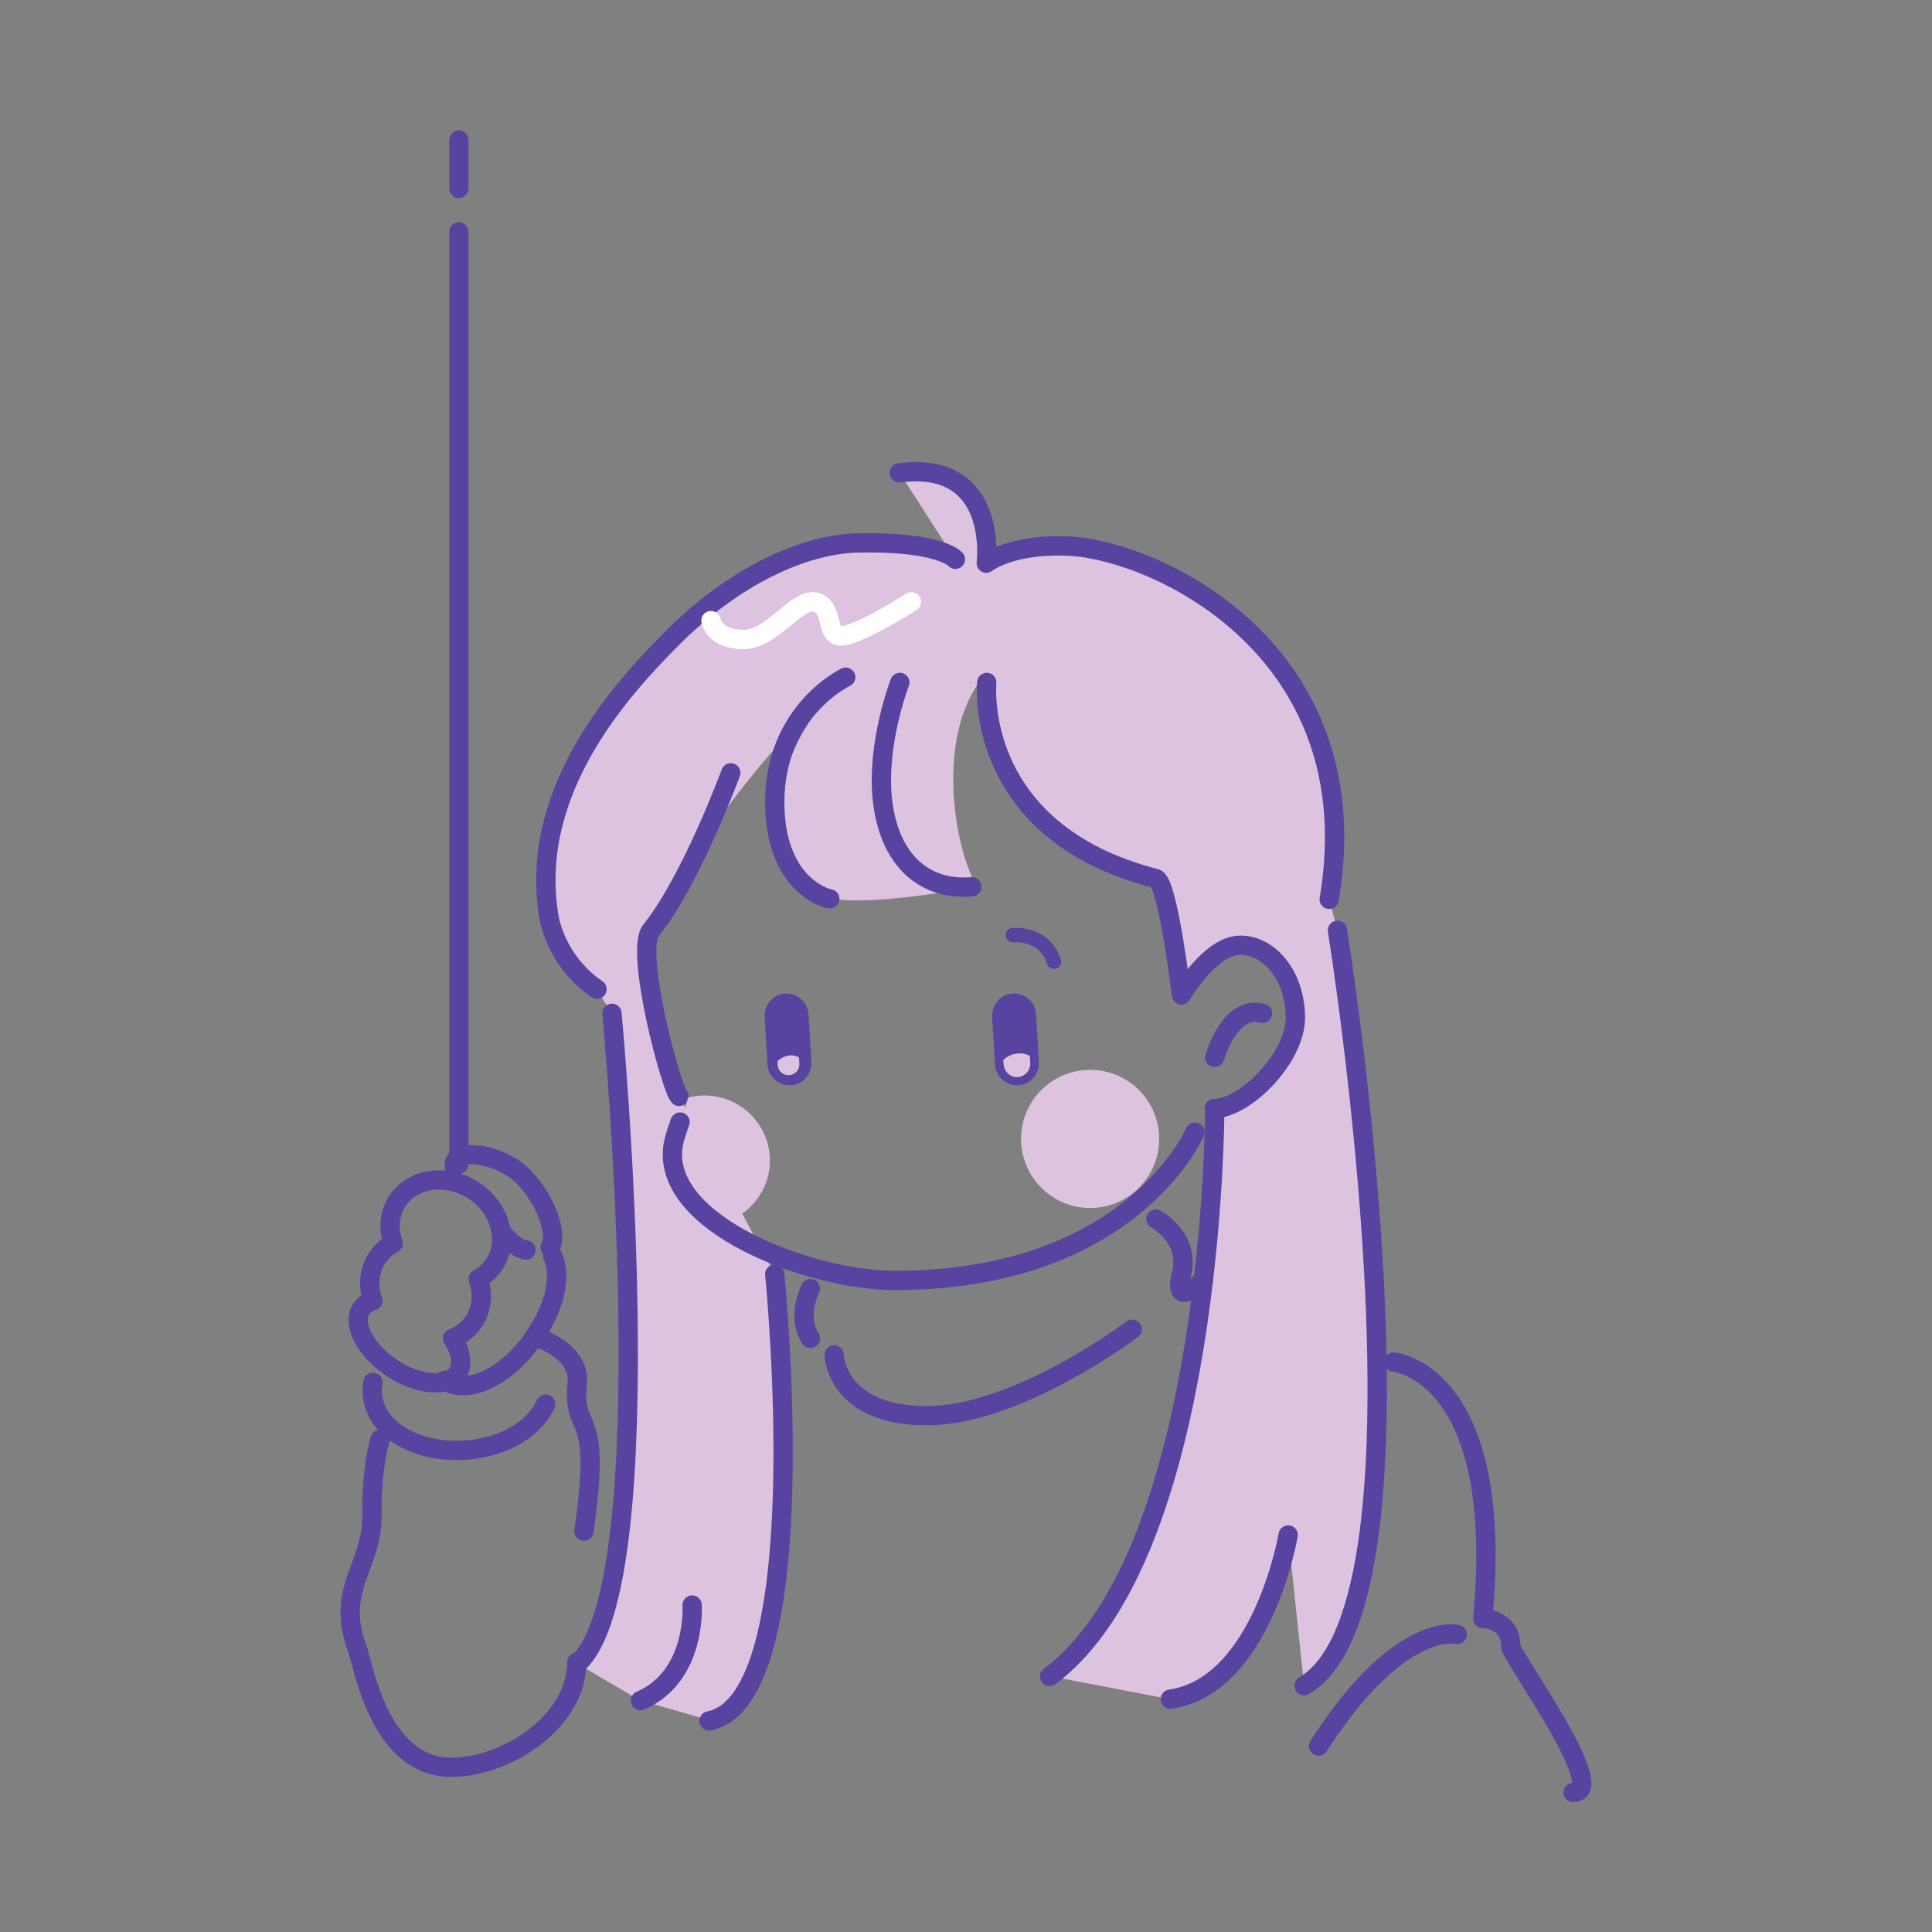 <?xml version="1.0" encoding="utf-8"?>
<!-- Generator: Adobe Illustrator 25.1.0, SVG Export Plug-In . SVG Version: 6.00 Build 0)  -->
<svg version="1.1" id="Layer_2" xmlns="http://www.w3.org/2000/svg" xmlns:xlink="http://www.w3.org/1999/xlink" x="0px" y="0px"
	 viewBox="0 0 400 400" style="enable-background:new 0 0 400 400;" xml:space="preserve">
<rect x="0" y="0" width="400" height="400" fill="#808080" stroke="none"/>
<style type="text/css">
	.st0{fill:#DEC3E1;}
	.st1{fill:#5844A0;}
	.st2{fill:none;stroke:#5844A0;stroke-width:4;stroke-linecap:round;stroke-linejoin:round;stroke-miterlimit:10;}
	.st3{fill:none;stroke:#354652;stroke-width:4;stroke-linecap:round;stroke-linejoin:round;stroke-miterlimit:10;}
	.st4{fill:none;stroke:#5844A0;stroke-width:3;stroke-linecap:round;stroke-linejoin:round;stroke-miterlimit:10;}
	.st5{fill:none;stroke:#FFFFFF;stroke-width:4;stroke-linecap:round;stroke-linejoin:round;stroke-miterlimit:10;}
</style>
<path class="st0" d="M204.3,141.3c0,0-3.1,30.8,35,40.6c2.5,0.6,5.3,24.1,5.3,24.1s5.9-10.3,12.2-10.3c6.3,0,11.4,6.7,11.4,15
	s-10.4,18.8-16.8,18.8c0,0,0,92.1-34.2,117.5l25.1,4.8c19-2.8,24.4-34,24.4-34L270,349c29.4-17.3,6.9-156.4,6.9-156.4l-1.7-6.5
	c8.7-51.8-35.9-72.1-53.5-73.1c-12.3-0.7-17.5,3.5-17.5,3.5s2.7-21.4-18-18.7l11.5,17.9c0,0-3-3.7-19.8-3.4
	c-13.4,0.2-27.9,8.8-38.5,19.4s-30.4,31.9-25.8,58.3c0.4,2.2,2.5,9.7,9.9,14.7l3,4.9c0,0,11.2,118.4-7.2,134.7l13.1,7.7l14.3,4.1
	c22.5-4.4,13.6-92.5,13.6-92.5L140.6,227c-1.6-1.5-8.3-29.4-5.8-34.4c16.5-32.6,40.3-52.4,40.3-52.4s-25.1,23-7.1,44.1
	c4.4,5.2,34.3-0.8,34.3-0.8c-4.5-7-8.9-30.7,1.2-43.3"/>
<circle class="st0" cx="225.7" cy="235.8" r="14.3"/>
<path class="st1" d="M168,219.9c0.1,2.5-1.8,4.7-4.3,4.8l0,0c-2.5,0.1-4.7-1.8-4.8-4.3l-0.6-9.9c-0.1-2.5,1.8-4.7,4.3-4.8l0,0
	c2.5-0.1,4.7,1.8,4.8,4.3L168,219.9z"/>
<path class="st0" d="M161,219.7l0,0.8c0.1,1.3,1.2,2.2,2.4,2.1c1.3-0.1,2.2-1.2,2.1-2.4l-0.1-1.3c-0.5-0.2-1-0.4-1.5-0.4
	C162.9,218.5,161.8,218.9,161,219.7z"/>
<path class="st1" d="M215.1,219.9c0.1,2.5-1.8,4.7-4.3,4.8l0,0c-2.5,0.1-4.7-1.8-4.8-4.3l-0.6-9.9c-0.1-2.5,1.8-4.7,4.3-4.8l0,0
	c2.5-0.1,4.7,1.8,4.8,4.3L215.1,219.9z"/>
<path class="st0" d="M207.7,219.5l0.1,0.9c0.1,1.5,1.4,2.7,2.9,2.6c1.5-0.1,2.7-1.4,2.6-2.9l-0.1-1.5c-0.6-0.3-1.2-0.5-1.8-0.5
	C209.9,218,208.6,218.6,207.7,219.5z"/>
<path class="st2" d="M197.8,115.8c0,0-3-3.7-19.8-3.4c-13.4,0.2-27.9,8.8-38.5,19.4s-30.4,31.9-25.8,58.3c0.4,2.2,2.5,9.7,9.9,14.7"
	/>
<path class="st2" d="M175.1,140.2c0,0-14.7,6.9-14.7,25.9c0,16.5,10,19.8,11.4,20"/>
<path class="st3" d="M186.3,141.3"/>
<path class="st2" d="M186.3,141.3c0,0-4.9,12.6-3.6,24.4c1.5,12.9,9.1,18.7,18.5,17.9"/>
<path class="st2" d="M204.3,141.3c0,0-3.1,30.8,35,40.6c2.5,0.6,5.3,24.1,5.3,24.1s5.9-10.3,12.2-10.3c6.3,0,11.4,6.7,11.4,15
	s-10.4,18.8-16.8,18.8"/>
<path class="st2" d="M275.2,186.2c8.7-51.8-35.9-72.1-53.5-73.1c-12.3-0.7-17.5,3.5-17.5,3.5s2.7-21.4-18-18.7"/>
<path class="st2" d="M151.3,160c0,0-8.2,22.3-16.5,32.6c-3.5,4.3,4.2,32.9,5.8,34.4"/>
<path class="st2" d="M276.9,192.6c0,0,22.5,139.2-6.9,156.4"/>
<path class="st2" d="M251.5,229.6c0,0,0,92.1-34.2,117.5"/>
<path class="st2" d="M266.7,317.8c0,0-5.3,31.2-24.4,34"/>
<path class="st2" d="M126.7,209.8c0,0,11.2,118.4-7.2,134.7"/>
<path class="st2" d="M160.4,263.8c0,0,8.9,88-13.6,92.5"/>
<path class="st2" d="M132.6,352.1c11.7-5.1,10.7-19.8,10.7-19.8"/>
<path class="st2" d="M167.8,266.8c0,0-3,5.7,0,10.3"/>
<path class="st2" d="M239.3,252.4c0,0,7.2,3.8,5.3,11.4c-1.9,7.6,4.5,1.3,4.5,1.3"/>
<path class="st2" d="M172.7,280.5c0,0,0.3,12.6,19.2,12.6c18.9,0,42.5-17.9,42.5-17.9"/>
<path class="st2" d="M288.5,282c0,0,23.3,1.9,18.5,53.1c0,0,5.8,0,5.8,5.8c0,1.9,20.8,30.2,12.9,30.2"/>
<path class="st2" d="M301.7,338.4c0,0-11.9-3.1-28.7,23.1"/>
<path class="st2" d="M251.5,218.9c0,0,3.1-11,9.9-9.1"/>
<g>
	<line class="st2" x1="95" y1="48" x2="95" y2="241"/>
	<line class="st2" x1="95" y1="29" x2="95" y2="39"/>
	<path class="st2" d="M93.7,277.1c1.8-0.7,3.3-1.9,4.4-3.5c1.7-2.6,2-5.8,0.9-8.8c1.3-0.7,2.4-1.7,3.3-3c3.2-4.8,1.3-11.7-4.2-15.3
		s-12.6-2.7-15.8,2.1c-1.7,2.6-2,5.8-0.9,8.8c-1.3,0.7-2.4,1.7-3.3,3c-1.7,2.6-2,5.9-0.9,8.9c-1,0.3-1.9,0.9-2.4,1.7
		c-2,3.1,0.8,8.5,6.3,12.2c5.5,3.7,11.6,4.1,13.7,1.1C95.9,282.3,95.4,279.7,93.7,277.1z"/>
	<path class="st2" d="M94.1,241.7c-0.7-3.6,6.6-3.5,12.2,0.2c5.5,3.7,9.6,13.2,7.6,16.3"/>
	<path class="st2" d="M114.4,260c1.3,2.8,1.8,8.5-3.7,16.7c-5.5,8.2-13.8,12.3-18.7,9.1"/>
	<path class="st2" d="M92.3,270.3"/>
	<path class="st2" d="M77.2,286.2c0,0-1.1,5,3,9c8.7,8.4,27.8,6.1,32.8-4.5"/>
	<path class="st2" d="M110.7,276.7c0,0,9.4,2.8,8.8,9.5c-1.1,11.9,5.3,3.7,1.4,30.8"/>
	<path class="st2" d="M78.7,298c0,0-1.8,5.5-1.7,15.9s-7.7,15.1-3,27.5c1.2,3.2,4.5,24.5,19.4,24.5c11.5,0,26-9.5,26-21.7"/>
	<path class="st2" d="M104.2,255.5c0,0,2.4,3,4.7,3.3"/>
</g>
<path class="st4" d="M209.7,193.6c0,0,6.5-0.7,8.5,5.5"/>
<path class="st0" d="M145.8,226.8c-1.1,0-2.2,0.2-3.3,0.4c-1.6,5-2.9,9-3,9.7c-1.1,6.4,2.9,12.1,9.3,16.6c6-1.4,10.6-6.8,10.6-13.2
	C159.4,232.8,153.3,226.8,145.8,226.8z"/>
<path class="st2" d="M247.4,234.4c0,0-13.1,30.7-62.2,30.7c-17.3,0-48.7-11.7-45.8-28.2c0.4-2,1.4-4.6,1.4-4.6"/>
<path class="st5" d="M147.2,128.5c0,0,0.6,3.9,6.7,3.9s11.2-8.9,15.1-7.7s1.6,7.7,5.8,6.9s13.9-7,13.9-7"/>
</svg>
